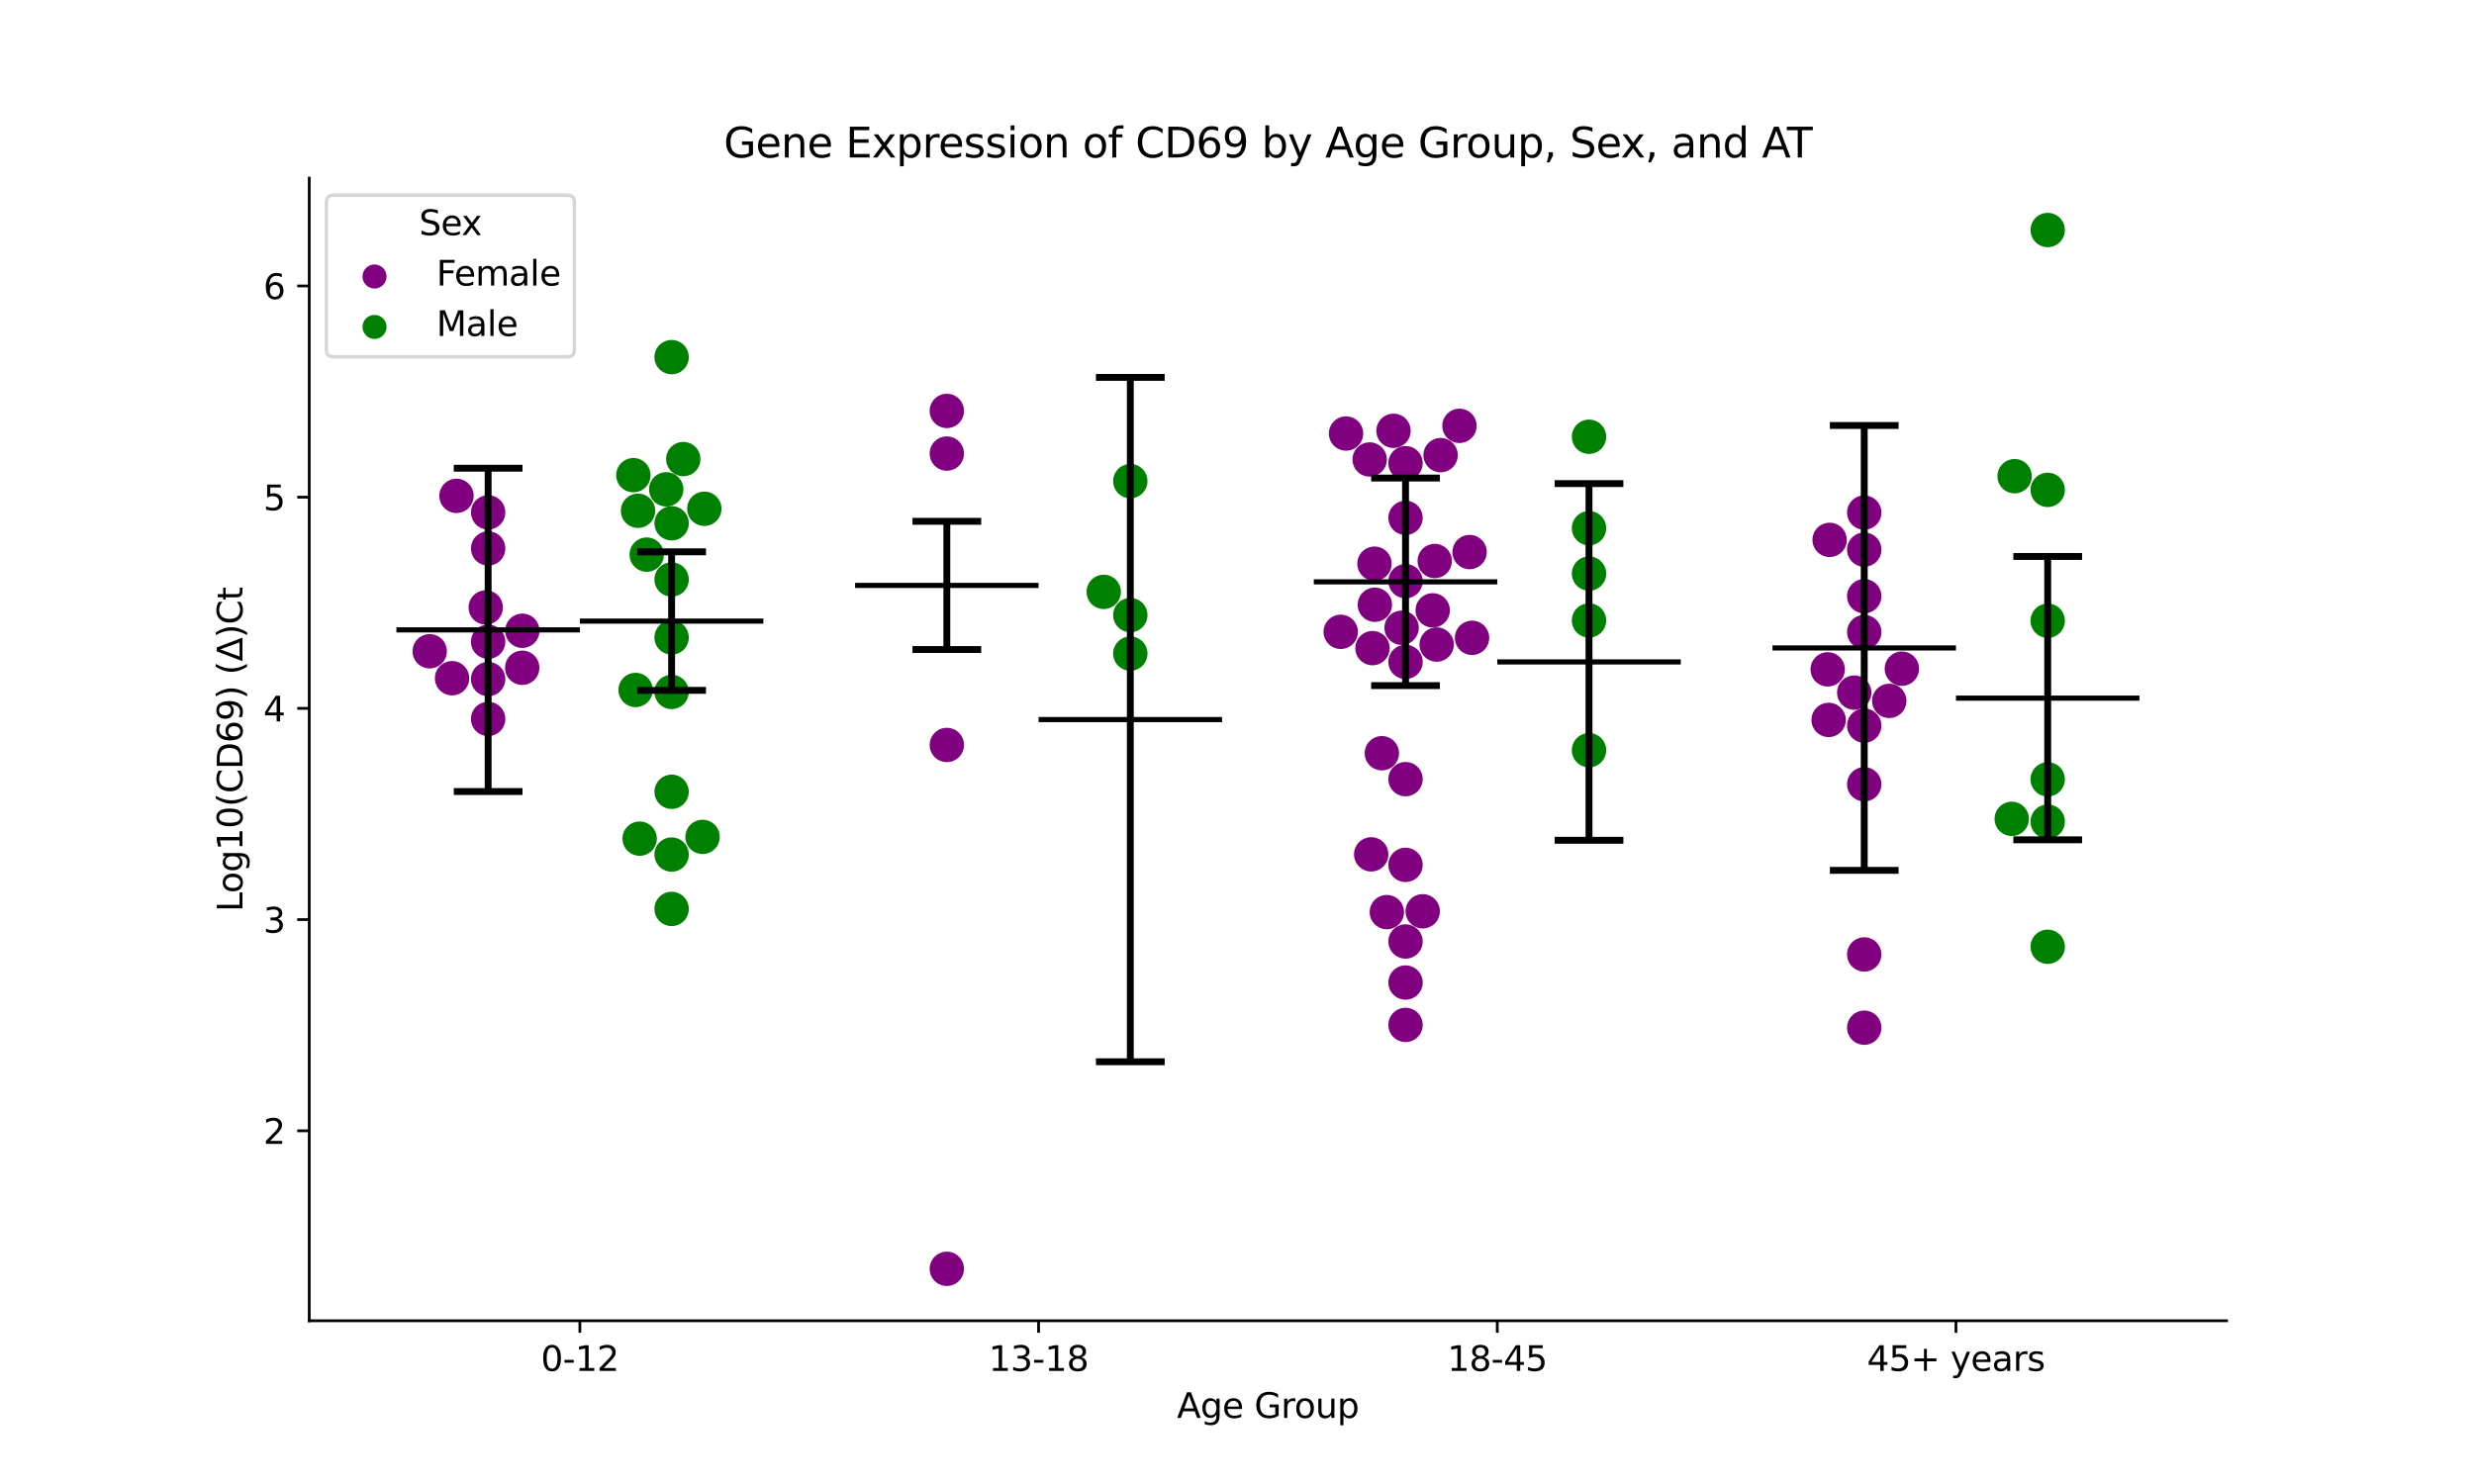 <?xml version="1.0" encoding="utf-8" standalone="no"?>
<!DOCTYPE svg PUBLIC "-//W3C//DTD SVG 1.1//EN"
  "http://www.w3.org/Graphics/SVG/1.1/DTD/svg11.dtd">
<svg xmlns:xlink="http://www.w3.org/1999/xlink" width="720pt" height="432pt" viewBox="0 0 720 432" xmlns="http://www.w3.org/2000/svg" version="1.1">
 <defs>
  <style type="text/css">*{stroke-linejoin: round; stroke-linecap: butt}</style>
 </defs>
 <g id="figure_1">
  <g id="patch_1">
   <path d="M 0 432 
L 720 432 
L 720 0 
L 0 0 
z
" style="fill: #ffffff"/>
  </g>
  <g id="axes_1">
   <g id="patch_2">
    <path d="M 90 384.48 
L 648 384.48 
L 648 51.84 
L 90 51.84 
z
" style="fill: #ffffff"/>
   </g>
   <g id="PathCollection_1">
    <defs>
     <path id="C0_0_f5c2d56b9a" d="M 0 5 
C 1.326 5 2.598 4.473 3.536 3.536 
C 4.473 2.598 5 1.326 5 -0 
C 5 -1.326 4.473 -2.598 3.536 -3.536 
C 2.598 -4.473 1.326 -5 0 -5 
C -1.326 -5 -2.598 -4.473 -3.536 -3.536 
C -4.473 -2.598 -5 -1.326 -5 0 
C -5 1.326 -4.473 2.598 -3.536 3.536 
C -2.598 4.473 -1.326 5 0 5 
z
"/>
    </defs>
    <g clip-path="url(#pb936b6acd9)">
     <use xlink:href="#C0_0_f5c2d56b9a" x="142.062" y="149.156" style="fill: #800080"/>
    </g>
    <g clip-path="url(#pb936b6acd9)">
     <use xlink:href="#C0_0_f5c2d56b9a" x="152.012" y="183.619" style="fill: #800080"/>
    </g>
    <g clip-path="url(#pb936b6acd9)">
     <use xlink:href="#C0_0_f5c2d56b9a" x="151.978" y="194.392" style="fill: #800080"/>
    </g>
    <g clip-path="url(#pb936b6acd9)">
     <use xlink:href="#C0_0_f5c2d56b9a" x="132.854" y="144.35" style="fill: #800080"/>
    </g>
    <g clip-path="url(#pb936b6acd9)">
     <use xlink:href="#C0_0_f5c2d56b9a" x="142.062" y="197.68" style="fill: #800080"/>
    </g>
    <g clip-path="url(#pb936b6acd9)">
     <use xlink:href="#C0_0_f5c2d56b9a" x="125.06" y="189.586" style="fill: #800080"/>
    </g>
    <g clip-path="url(#pb936b6acd9)">
     <use xlink:href="#C0_0_f5c2d56b9a" x="142.062" y="209.283" style="fill: #800080"/>
    </g>
    <g clip-path="url(#pb936b6acd9)">
     <use xlink:href="#C0_0_f5c2d56b9a" x="142.062" y="159.652" style="fill: #800080"/>
    </g>
    <g clip-path="url(#pb936b6acd9)">
     <use xlink:href="#C0_0_f5c2d56b9a" x="131.565" y="197.436" style="fill: #800080"/>
    </g>
    <g clip-path="url(#pb936b6acd9)">
     <use xlink:href="#C0_0_f5c2d56b9a" x="141.367" y="176.837" style="fill: #800080"/>
    </g>
    <g clip-path="url(#pb936b6acd9)">
     <use xlink:href="#C0_0_f5c2d56b9a" x="142.062" y="186.815" style="fill: #800080"/>
    </g>
   </g>
   <g id="PathCollection_2">
    <defs>
     <path id="C1_0_4b5683681e" d="M 0 5 
C 1.326 5 2.598 4.473 3.536 3.536 
C 4.473 2.598 5 1.326 5 -0 
C 5 -1.326 4.473 -2.598 3.536 -3.536 
C 2.598 -4.473 1.326 -5 0 -5 
C -1.326 -5 -2.598 -4.473 -3.536 -3.536 
C -4.473 -2.598 -5 -1.326 -5 0 
C -5 1.326 -4.473 2.598 -3.536 3.536 
C -2.598 4.473 -1.326 5 0 5 
z
"/>
    </defs>
    <g clip-path="url(#pb936b6acd9)">
     <use xlink:href="#C1_0_4b5683681e" x="195.459" y="264.592" style="fill: #008000"/>
    </g>
    <g clip-path="url(#pb936b6acd9)">
     <use xlink:href="#C1_0_4b5683681e" x="188.21" y="161.453" style="fill: #008000"/>
    </g>
    <g clip-path="url(#pb936b6acd9)">
     <use xlink:href="#C1_0_4b5683681e" x="195.459" y="152.335" style="fill: #008000"/>
    </g>
    <g clip-path="url(#pb936b6acd9)">
     <use xlink:href="#C1_0_4b5683681e" x="184.977" y="200.851" style="fill: #008000"/>
    </g>
    <g clip-path="url(#pb936b6acd9)">
     <use xlink:href="#C1_0_4b5683681e" x="198.857" y="133.641" style="fill: #008000"/>
    </g>
    <g clip-path="url(#pb936b6acd9)">
     <use xlink:href="#C1_0_4b5683681e" x="185.683" y="148.688" style="fill: #008000"/>
    </g>
    <g clip-path="url(#pb936b6acd9)">
     <use xlink:href="#C1_0_4b5683681e" x="184.328" y="138.324" style="fill: #008000"/>
    </g>
    <g clip-path="url(#pb936b6acd9)">
     <use xlink:href="#C1_0_4b5683681e" x="195.459" y="201.425" style="fill: #008000"/>
    </g>
    <g clip-path="url(#pb936b6acd9)">
     <use xlink:href="#C1_0_4b5683681e" x="204.974" y="148.105" style="fill: #008000"/>
    </g>
    <g clip-path="url(#pb936b6acd9)">
     <use xlink:href="#C1_0_4b5683681e" x="195.459" y="248.766" style="fill: #008000"/>
    </g>
    <g clip-path="url(#pb936b6acd9)">
     <use xlink:href="#C1_0_4b5683681e" x="195.459" y="230.493" style="fill: #008000"/>
    </g>
    <g clip-path="url(#pb936b6acd9)">
     <use xlink:href="#C1_0_4b5683681e" x="186.155" y="244.131" style="fill: #008000"/>
    </g>
    <g clip-path="url(#pb936b6acd9)">
     <use xlink:href="#C1_0_4b5683681e" x="195.459" y="103.961" style="fill: #008000"/>
    </g>
    <g clip-path="url(#pb936b6acd9)">
     <use xlink:href="#C1_0_4b5683681e" x="195.459" y="185.569" style="fill: #008000"/>
    </g>
    <g clip-path="url(#pb936b6acd9)">
     <use xlink:href="#C1_0_4b5683681e" x="193.891" y="142.452" style="fill: #008000"/>
    </g>
    <g clip-path="url(#pb936b6acd9)">
     <use xlink:href="#C1_0_4b5683681e" x="204.463" y="243.621" style="fill: #008000"/>
    </g>
    <g clip-path="url(#pb936b6acd9)">
     <use xlink:href="#C1_0_4b5683681e" x="195.459" y="168.687" style="fill: #008000"/>
    </g>
   </g>
   <g id="PathCollection_3">
    <defs>
     <path id="C2_0_3dcccac951" d="M 0 5 
C 1.326 5 2.598 4.473 3.536 3.536 
C 4.473 2.598 5 1.326 5 -0 
C 5 -1.326 4.473 -2.598 3.536 -3.536 
C 2.598 -4.473 1.326 -5 0 -5 
C -1.326 -5 -2.598 -4.473 -3.536 -3.536 
C -4.473 -2.598 -5 -1.326 -5 0 
C -5 1.326 -4.473 2.598 -3.536 3.536 
C -2.598 4.473 -1.326 5 0 5 
z
"/>
    </defs>
    <g clip-path="url(#pb936b6acd9)">
     <use xlink:href="#C2_0_3dcccac951" x="275.555" y="369.36" style="fill: #800080"/>
    </g>
    <g clip-path="url(#pb936b6acd9)">
     <use xlink:href="#C2_0_3dcccac951" x="275.555" y="132.036" style="fill: #800080"/>
    </g>
    <g clip-path="url(#pb936b6acd9)">
     <use xlink:href="#C2_0_3dcccac951" x="275.555" y="119.624" style="fill: #800080"/>
    </g>
    <g clip-path="url(#pb936b6acd9)">
     <use xlink:href="#C2_0_3dcccac951" x="275.555" y="216.862" style="fill: #800080"/>
    </g>
   </g>
   <g id="PathCollection_4">
    <defs>
     <path id="C3_0_5abc59f3af" d="M 0 5 
C 1.326 5 2.598 4.473 3.536 3.536 
C 4.473 2.598 5 1.326 5 -0 
C 5 -1.326 4.473 -2.598 3.536 -3.536 
C 2.598 -4.473 1.326 -5 0 -5 
C -1.326 -5 -2.598 -4.473 -3.536 -3.536 
C -4.473 -2.598 -5 -1.326 -5 0 
C -5 1.326 -4.473 2.598 -3.536 3.536 
C -2.598 4.473 -1.326 5 0 5 
z
"/>
    </defs>
    <g clip-path="url(#pb936b6acd9)">
     <use xlink:href="#C3_0_5abc59f3af" x="328.952" y="179.057" style="fill: #008000"/>
    </g>
    <g clip-path="url(#pb936b6acd9)">
     <use xlink:href="#C3_0_5abc59f3af" x="328.952" y="190.268" style="fill: #008000"/>
    </g>
    <g clip-path="url(#pb936b6acd9)">
     <use xlink:href="#C3_0_5abc59f3af" x="328.952" y="140.055" style="fill: #008000"/>
    </g>
    <g clip-path="url(#pb936b6acd9)">
     <use xlink:href="#C3_0_5abc59f3af" x="321.214" y="172.298" style="fill: #008000"/>
    </g>
   </g>
   <g id="PathCollection_5">
    <defs>
     <path id="C4_0_af1d1f6ab0" d="M 0 5 
C 1.326 5 2.598 4.473 3.536 3.536 
C 4.473 2.598 5 1.326 5 -0 
C 5 -1.326 4.473 -2.598 3.536 -3.536 
C 2.598 -4.473 1.326 -5 0 -5 
C -1.326 -5 -2.598 -4.473 -3.536 -3.536 
C -4.473 -2.598 -5 -1.326 -5 0 
C -5 1.326 -4.473 2.598 -3.536 3.536 
C -2.598 4.473 -1.326 5 0 5 
z
"/>
    </defs>
    <g clip-path="url(#pb936b6acd9)">
     <use xlink:href="#C4_0_af1d1f6ab0" x="416.953" y="177.672" style="fill: #800080"/>
    </g>
    <g clip-path="url(#pb936b6acd9)">
     <use xlink:href="#C4_0_af1d1f6ab0" x="400.119" y="176.038" style="fill: #800080"/>
    </g>
    <g clip-path="url(#pb936b6acd9)">
     <use xlink:href="#C4_0_af1d1f6ab0" x="424.742" y="123.965" style="fill: #800080"/>
    </g>
    <g clip-path="url(#pb936b6acd9)">
     <use xlink:href="#C4_0_af1d1f6ab0" x="409.048" y="134.839" style="fill: #800080"/>
    </g>
    <g clip-path="url(#pb936b6acd9)">
     <use xlink:href="#C4_0_af1d1f6ab0" x="400.01" y="164.088" style="fill: #800080"/>
    </g>
    <g clip-path="url(#pb936b6acd9)">
     <use xlink:href="#C4_0_af1d1f6ab0" x="409.048" y="150.747" style="fill: #800080"/>
    </g>
    <g clip-path="url(#pb936b6acd9)">
     <use xlink:href="#C4_0_af1d1f6ab0" x="405.548" y="125.411" style="fill: #800080"/>
    </g>
    <g clip-path="url(#pb936b6acd9)">
     <use xlink:href="#C4_0_af1d1f6ab0" x="417.548" y="163.307" style="fill: #800080"/>
    </g>
    <g clip-path="url(#pb936b6acd9)">
     <use xlink:href="#C4_0_af1d1f6ab0" x="419.254" y="132.49" style="fill: #800080"/>
    </g>
    <g clip-path="url(#pb936b6acd9)">
     <use xlink:href="#C4_0_af1d1f6ab0" x="391.734" y="126.2" style="fill: #800080"/>
    </g>
    <g clip-path="url(#pb936b6acd9)">
     <use xlink:href="#C4_0_af1d1f6ab0" x="427.687" y="160.707" style="fill: #800080"/>
    </g>
    <g clip-path="url(#pb936b6acd9)">
     <use xlink:href="#C4_0_af1d1f6ab0" x="409.048" y="192.687" style="fill: #800080"/>
    </g>
    <g clip-path="url(#pb936b6acd9)">
     <use xlink:href="#C4_0_af1d1f6ab0" x="409.048" y="226.814" style="fill: #800080"/>
    </g>
    <g clip-path="url(#pb936b6acd9)">
     <use xlink:href="#C4_0_af1d1f6ab0" x="399.055" y="248.701" style="fill: #800080"/>
    </g>
    <g clip-path="url(#pb936b6acd9)">
     <use xlink:href="#C4_0_af1d1f6ab0" x="407.906" y="182.747" style="fill: #800080"/>
    </g>
    <g clip-path="url(#pb936b6acd9)">
     <use xlink:href="#C4_0_af1d1f6ab0" x="399.431" y="188.674" style="fill: #800080"/>
    </g>
    <g clip-path="url(#pb936b6acd9)">
     <use xlink:href="#C4_0_af1d1f6ab0" x="390.187" y="183.93" style="fill: #800080"/>
    </g>
    <g clip-path="url(#pb936b6acd9)">
     <use xlink:href="#C4_0_af1d1f6ab0" x="409.048" y="251.771" style="fill: #800080"/>
    </g>
    <g clip-path="url(#pb936b6acd9)">
     <use xlink:href="#C4_0_af1d1f6ab0" x="409.048" y="274.074" style="fill: #800080"/>
    </g>
    <g clip-path="url(#pb936b6acd9)">
     <use xlink:href="#C4_0_af1d1f6ab0" x="418.108" y="187.633" style="fill: #800080"/>
    </g>
    <g clip-path="url(#pb936b6acd9)">
     <use xlink:href="#C4_0_af1d1f6ab0" x="409.048" y="298.358" style="fill: #800080"/>
    </g>
    <g clip-path="url(#pb936b6acd9)">
     <use xlink:href="#C4_0_af1d1f6ab0" x="409.048" y="169.178" style="fill: #800080"/>
    </g>
    <g clip-path="url(#pb936b6acd9)">
     <use xlink:href="#C4_0_af1d1f6ab0" x="428.405" y="185.675" style="fill: #800080"/>
    </g>
    <g clip-path="url(#pb936b6acd9)">
     <use xlink:href="#C4_0_af1d1f6ab0" x="403.607" y="265.521" style="fill: #800080"/>
    </g>
    <g clip-path="url(#pb936b6acd9)">
     <use xlink:href="#C4_0_af1d1f6ab0" x="414.051" y="265.282" style="fill: #800080"/>
    </g>
    <g clip-path="url(#pb936b6acd9)">
     <use xlink:href="#C4_0_af1d1f6ab0" x="409.048" y="286.021" style="fill: #800080"/>
    </g>
    <g clip-path="url(#pb936b6acd9)">
     <use xlink:href="#C4_0_af1d1f6ab0" x="402.158" y="219.268" style="fill: #800080"/>
    </g>
    <g clip-path="url(#pb936b6acd9)">
     <use xlink:href="#C4_0_af1d1f6ab0" x="398.609" y="133.758" style="fill: #800080"/>
    </g>
   </g>
   <g id="PathCollection_6">
    <defs>
     <path id="C5_0_c19d171de9" d="M 0 5 
C 1.326 5 2.598 4.473 3.536 3.536 
C 4.473 2.598 5 1.326 5 -0 
C 5 -1.326 4.473 -2.598 3.536 -3.536 
C 2.598 -4.473 1.326 -5 0 -5 
C -1.326 -5 -2.598 -4.473 -3.536 -3.536 
C -4.473 -2.598 -5 -1.326 -5 0 
C -5 1.326 -4.473 2.598 -3.536 3.536 
C -2.598 4.473 -1.326 5 0 5 
z
"/>
    </defs>
    <g clip-path="url(#pb936b6acd9)">
     <use xlink:href="#C5_0_c19d171de9" x="462.445" y="218.39" style="fill: #008000"/>
    </g>
    <g clip-path="url(#pb936b6acd9)">
     <use xlink:href="#C5_0_c19d171de9" x="462.445" y="127.143" style="fill: #008000"/>
    </g>
    <g clip-path="url(#pb936b6acd9)">
     <use xlink:href="#C5_0_c19d171de9" x="462.445" y="166.973" style="fill: #008000"/>
    </g>
    <g clip-path="url(#pb936b6acd9)">
     <use xlink:href="#C5_0_c19d171de9" x="462.445" y="180.62" style="fill: #008000"/>
    </g>
    <g clip-path="url(#pb936b6acd9)">
     <use xlink:href="#C5_0_c19d171de9" x="462.445" y="153.753" style="fill: #008000"/>
    </g>
   </g>
   <g id="PathCollection_7">
    <defs>
     <path id="C6_0_46052ecf6e" d="M 0 5 
C 1.326 5 2.598 4.473 3.536 3.536 
C 4.473 2.598 5 1.326 5 -0 
C 5 -1.326 4.473 -2.598 3.536 -3.536 
C 2.598 -4.473 1.326 -5 0 -5 
C -1.326 -5 -2.598 -4.473 -3.536 -3.536 
C -4.473 -2.598 -5 -1.326 -5 0 
C -5 1.326 -4.473 2.598 -3.536 3.536 
C -2.598 4.473 -1.326 5 0 5 
z
"/>
    </defs>
    <g clip-path="url(#pb936b6acd9)">
     <use xlink:href="#C6_0_46052ecf6e" x="532.471" y="157.163" style="fill: #800080"/>
    </g>
    <g clip-path="url(#pb936b6acd9)">
     <use xlink:href="#C6_0_46052ecf6e" x="531.908" y="194.855" style="fill: #800080"/>
    </g>
    <g clip-path="url(#pb936b6acd9)">
     <use xlink:href="#C6_0_46052ecf6e" x="549.825" y="204.03" style="fill: #800080"/>
    </g>
    <g clip-path="url(#pb936b6acd9)">
     <use xlink:href="#C6_0_46052ecf6e" x="542.541" y="149.218" style="fill: #800080"/>
    </g>
    <g clip-path="url(#pb936b6acd9)">
     <use xlink:href="#C6_0_46052ecf6e" x="542.541" y="228.308" style="fill: #800080"/>
    </g>
    <g clip-path="url(#pb936b6acd9)">
     <use xlink:href="#C6_0_46052ecf6e" x="542.541" y="299.165" style="fill: #800080"/>
    </g>
    <g clip-path="url(#pb936b6acd9)">
     <use xlink:href="#C6_0_46052ecf6e" x="542.541" y="173.558" style="fill: #800080"/>
    </g>
    <g clip-path="url(#pb936b6acd9)">
     <use xlink:href="#C6_0_46052ecf6e" x="553.491" y="194.659" style="fill: #800080"/>
    </g>
    <g clip-path="url(#pb936b6acd9)">
     <use xlink:href="#C6_0_46052ecf6e" x="532.186" y="209.573" style="fill: #800080"/>
    </g>
    <g clip-path="url(#pb936b6acd9)">
     <use xlink:href="#C6_0_46052ecf6e" x="539.632" y="201.628" style="fill: #800080"/>
    </g>
    <g clip-path="url(#pb936b6acd9)">
     <use xlink:href="#C6_0_46052ecf6e" x="542.541" y="277.845" style="fill: #800080"/>
    </g>
    <g clip-path="url(#pb936b6acd9)">
     <use xlink:href="#C6_0_46052ecf6e" x="542.541" y="211.232" style="fill: #800080"/>
    </g>
    <g clip-path="url(#pb936b6acd9)">
     <use xlink:href="#C6_0_46052ecf6e" x="542.541" y="183.998" style="fill: #800080"/>
    </g>
    <g clip-path="url(#pb936b6acd9)">
     <use xlink:href="#C6_0_46052ecf6e" x="542.541" y="159.998" style="fill: #800080"/>
    </g>
   </g>
   <g id="PathCollection_8">
    <defs>
     <path id="C7_0_8be8ce01a1" d="M 0 5 
C 1.326 5 2.598 4.473 3.536 3.536 
C 4.473 2.598 5 1.326 5 -0 
C 5 -1.326 4.473 -2.598 3.536 -3.536 
C 2.598 -4.473 1.326 -5 0 -5 
C -1.326 -5 -2.598 -4.473 -3.536 -3.536 
C -4.473 -2.598 -5 -1.326 -5 0 
C -5 1.326 -4.473 2.598 -3.536 3.536 
C -2.598 4.473 -1.326 5 0 5 
z
"/>
    </defs>
    <g clip-path="url(#pb936b6acd9)">
     <use xlink:href="#C7_0_8be8ce01a1" x="595.938" y="226.868" style="fill: #008000"/>
    </g>
    <g clip-path="url(#pb936b6acd9)">
     <use xlink:href="#C7_0_8be8ce01a1" x="595.938" y="239.179" style="fill: #008000"/>
    </g>
    <g clip-path="url(#pb936b6acd9)">
     <use xlink:href="#C7_0_8be8ce01a1" x="585.472" y="238.375" style="fill: #008000"/>
    </g>
    <g clip-path="url(#pb936b6acd9)">
     <use xlink:href="#C7_0_8be8ce01a1" x="595.938" y="142.606" style="fill: #008000"/>
    </g>
    <g clip-path="url(#pb936b6acd9)">
     <use xlink:href="#C7_0_8be8ce01a1" x="595.938" y="180.707" style="fill: #008000"/>
    </g>
    <g clip-path="url(#pb936b6acd9)">
     <use xlink:href="#C7_0_8be8ce01a1" x="595.938" y="275.609" style="fill: #008000"/>
    </g>
    <g clip-path="url(#pb936b6acd9)">
     <use xlink:href="#C7_0_8be8ce01a1" x="595.938" y="66.96" style="fill: #008000"/>
    </g>
    <g clip-path="url(#pb936b6acd9)">
     <use xlink:href="#C7_0_8be8ce01a1" x="586.308" y="138.62" style="fill: #008000"/>
    </g>
   </g>
   <g id="PathCollection_9"/>
   <g id="PathCollection_10"/>
   <g id="matplotlib.axis_1">
    <g id="xtick_1">
     <g id="line2d_1">
      <defs>
       <path id="m5f9f7c4cf7" d="M 0 0 
L 0 3.5 
" style="stroke: #000000; stroke-width: 0.8"/>
      </defs>
      <g>
       <use xlink:href="#m5f9f7c4cf7" x="168.761" y="384.48" style="stroke: #000000; stroke-width: 0.8"/>
      </g>
     </g>
     <g id="text_1">
      <!-- 0-12 -->
      <g transform="translate(157.413 399.078) scale(0.1 -0.1)">
       <defs>
        <path id="DejaVuSans-30" d="M 2034 4250 
Q 1547 4250 1301 3770 
Q 1056 3291 1056 2328 
Q 1056 1369 1301 889 
Q 1547 409 2034 409 
Q 2525 409 2770 889 
Q 3016 1369 3016 2328 
Q 3016 3291 2770 3770 
Q 2525 4250 2034 4250 
z
M 2034 4750 
Q 2819 4750 3233 4129 
Q 3647 3509 3647 2328 
Q 3647 1150 3233 529 
Q 2819 -91 2034 -91 
Q 1250 -91 836 529 
Q 422 1150 422 2328 
Q 422 3509 836 4129 
Q 1250 4750 2034 4750 
z
" transform="scale(0.016)"/>
        <path id="DejaVuSans-2d" d="M 313 2009 
L 1997 2009 
L 1997 1497 
L 313 1497 
L 313 2009 
z
" transform="scale(0.016)"/>
        <path id="DejaVuSans-31" d="M 794 531 
L 1825 531 
L 1825 4091 
L 703 3866 
L 703 4441 
L 1819 4666 
L 2450 4666 
L 2450 531 
L 3481 531 
L 3481 0 
L 794 0 
L 794 531 
z
" transform="scale(0.016)"/>
        <path id="DejaVuSans-32" d="M 1228 531 
L 3431 531 
L 3431 0 
L 469 0 
L 469 531 
Q 828 903 1448 1529 
Q 2069 2156 2228 2338 
Q 2531 2678 2651 2914 
Q 2772 3150 2772 3378 
Q 2772 3750 2511 3984 
Q 2250 4219 1831 4219 
Q 1534 4219 1204 4116 
Q 875 4013 500 3803 
L 500 4441 
Q 881 4594 1212 4672 
Q 1544 4750 1819 4750 
Q 2544 4750 2975 4387 
Q 3406 4025 3406 3419 
Q 3406 3131 3298 2873 
Q 3191 2616 2906 2266 
Q 2828 2175 2409 1742 
Q 1991 1309 1228 531 
z
" transform="scale(0.016)"/>
       </defs>
       <use xlink:href="#DejaVuSans-30"/>
       <use xlink:href="#DejaVuSans-2d" x="63.623"/>
       <use xlink:href="#DejaVuSans-31" x="99.707"/>
       <use xlink:href="#DejaVuSans-32" x="163.33"/>
      </g>
     </g>
    </g>
    <g id="xtick_2">
     <g id="line2d_2">
      <g>
       <use xlink:href="#m5f9f7c4cf7" x="302.254" y="384.48" style="stroke: #000000; stroke-width: 0.8"/>
      </g>
     </g>
     <g id="text_2">
      <!-- 13-18 -->
      <g transform="translate(287.725 399.078) scale(0.1 -0.1)">
       <defs>
        <path id="DejaVuSans-33" d="M 2597 2516 
Q 3050 2419 3304 2112 
Q 3559 1806 3559 1356 
Q 3559 666 3084 287 
Q 2609 -91 1734 -91 
Q 1441 -91 1130 -33 
Q 819 25 488 141 
L 488 750 
Q 750 597 1062 519 
Q 1375 441 1716 441 
Q 2309 441 2620 675 
Q 2931 909 2931 1356 
Q 2931 1769 2642 2001 
Q 2353 2234 1838 2234 
L 1294 2234 
L 1294 2753 
L 1863 2753 
Q 2328 2753 2575 2939 
Q 2822 3125 2822 3475 
Q 2822 3834 2567 4026 
Q 2313 4219 1838 4219 
Q 1578 4219 1281 4162 
Q 984 4106 628 3988 
L 628 4550 
Q 988 4650 1302 4700 
Q 1616 4750 1894 4750 
Q 2613 4750 3031 4423 
Q 3450 4097 3450 3541 
Q 3450 3153 3228 2886 
Q 3006 2619 2597 2516 
z
" transform="scale(0.016)"/>
        <path id="DejaVuSans-38" d="M 2034 2216 
Q 1584 2216 1326 1975 
Q 1069 1734 1069 1313 
Q 1069 891 1326 650 
Q 1584 409 2034 409 
Q 2484 409 2743 651 
Q 3003 894 3003 1313 
Q 3003 1734 2745 1975 
Q 2488 2216 2034 2216 
z
M 1403 2484 
Q 997 2584 770 2862 
Q 544 3141 544 3541 
Q 544 4100 942 4425 
Q 1341 4750 2034 4750 
Q 2731 4750 3128 4425 
Q 3525 4100 3525 3541 
Q 3525 3141 3298 2862 
Q 3072 2584 2669 2484 
Q 3125 2378 3379 2068 
Q 3634 1759 3634 1313 
Q 3634 634 3220 271 
Q 2806 -91 2034 -91 
Q 1263 -91 848 271 
Q 434 634 434 1313 
Q 434 1759 690 2068 
Q 947 2378 1403 2484 
z
M 1172 3481 
Q 1172 3119 1398 2916 
Q 1625 2713 2034 2713 
Q 2441 2713 2670 2916 
Q 2900 3119 2900 3481 
Q 2900 3844 2670 4047 
Q 2441 4250 2034 4250 
Q 1625 4250 1398 4047 
Q 1172 3844 1172 3481 
z
" transform="scale(0.016)"/>
       </defs>
       <use xlink:href="#DejaVuSans-31"/>
       <use xlink:href="#DejaVuSans-33" x="63.623"/>
       <use xlink:href="#DejaVuSans-2d" x="127.246"/>
       <use xlink:href="#DejaVuSans-31" x="163.33"/>
       <use xlink:href="#DejaVuSans-38" x="226.953"/>
      </g>
     </g>
    </g>
    <g id="xtick_3">
     <g id="line2d_3">
      <g>
       <use xlink:href="#m5f9f7c4cf7" x="435.746" y="384.48" style="stroke: #000000; stroke-width: 0.8"/>
      </g>
     </g>
     <g id="text_3">
      <!-- 18-45 -->
      <g transform="translate(421.218 399.078) scale(0.1 -0.1)">
       <defs>
        <path id="DejaVuSans-34" d="M 2419 4116 
L 825 1625 
L 2419 1625 
L 2419 4116 
z
M 2253 4666 
L 3047 4666 
L 3047 1625 
L 3713 1625 
L 3713 1100 
L 3047 1100 
L 3047 0 
L 2419 0 
L 2419 1100 
L 313 1100 
L 313 1709 
L 2253 4666 
z
" transform="scale(0.016)"/>
        <path id="DejaVuSans-35" d="M 691 4666 
L 3169 4666 
L 3169 4134 
L 1269 4134 
L 1269 2991 
Q 1406 3038 1543 3061 
Q 1681 3084 1819 3084 
Q 2600 3084 3056 2656 
Q 3513 2228 3513 1497 
Q 3513 744 3044 326 
Q 2575 -91 1722 -91 
Q 1428 -91 1123 -41 
Q 819 9 494 109 
L 494 744 
Q 775 591 1075 516 
Q 1375 441 1709 441 
Q 2250 441 2565 725 
Q 2881 1009 2881 1497 
Q 2881 1984 2565 2268 
Q 2250 2553 1709 2553 
Q 1456 2553 1204 2497 
Q 953 2441 691 2322 
L 691 4666 
z
" transform="scale(0.016)"/>
       </defs>
       <use xlink:href="#DejaVuSans-31"/>
       <use xlink:href="#DejaVuSans-38" x="63.623"/>
       <use xlink:href="#DejaVuSans-2d" x="127.246"/>
       <use xlink:href="#DejaVuSans-34" x="163.33"/>
       <use xlink:href="#DejaVuSans-35" x="226.953"/>
      </g>
     </g>
    </g>
    <g id="xtick_4">
     <g id="line2d_4">
      <g>
       <use xlink:href="#m5f9f7c4cf7" x="569.239" y="384.48" style="stroke: #000000; stroke-width: 0.8"/>
      </g>
     </g>
     <g id="text_4">
      <!-- 45+ years -->
      <g transform="translate(543.338 399.078) scale(0.1 -0.1)">
       <defs>
        <path id="DejaVuSans-2b" d="M 2944 4013 
L 2944 2272 
L 4684 2272 
L 4684 1741 
L 2944 1741 
L 2944 0 
L 2419 0 
L 2419 1741 
L 678 1741 
L 678 2272 
L 2419 2272 
L 2419 4013 
L 2944 4013 
z
" transform="scale(0.016)"/>
        <path id="DejaVuSans-20" transform="scale(0.016)"/>
        <path id="DejaVuSans-79" d="M 2059 -325 
Q 1816 -950 1584 -1140 
Q 1353 -1331 966 -1331 
L 506 -1331 
L 506 -850 
L 844 -850 
Q 1081 -850 1212 -737 
Q 1344 -625 1503 -206 
L 1606 56 
L 191 3500 
L 800 3500 
L 1894 763 
L 2988 3500 
L 3597 3500 
L 2059 -325 
z
" transform="scale(0.016)"/>
        <path id="DejaVuSans-65" d="M 3597 1894 
L 3597 1613 
L 953 1613 
Q 991 1019 1311 708 
Q 1631 397 2203 397 
Q 2534 397 2845 478 
Q 3156 559 3463 722 
L 3463 178 
Q 3153 47 2828 -22 
Q 2503 -91 2169 -91 
Q 1331 -91 842 396 
Q 353 884 353 1716 
Q 353 2575 817 3079 
Q 1281 3584 2069 3584 
Q 2775 3584 3186 3129 
Q 3597 2675 3597 1894 
z
M 3022 2063 
Q 3016 2534 2758 2815 
Q 2500 3097 2075 3097 
Q 1594 3097 1305 2825 
Q 1016 2553 972 2059 
L 3022 2063 
z
" transform="scale(0.016)"/>
        <path id="DejaVuSans-61" d="M 2194 1759 
Q 1497 1759 1228 1600 
Q 959 1441 959 1056 
Q 959 750 1161 570 
Q 1363 391 1709 391 
Q 2188 391 2477 730 
Q 2766 1069 2766 1631 
L 2766 1759 
L 2194 1759 
z
M 3341 1997 
L 3341 0 
L 2766 0 
L 2766 531 
Q 2569 213 2275 61 
Q 1981 -91 1556 -91 
Q 1019 -91 701 211 
Q 384 513 384 1019 
Q 384 1609 779 1909 
Q 1175 2209 1959 2209 
L 2766 2209 
L 2766 2266 
Q 2766 2663 2505 2880 
Q 2244 3097 1772 3097 
Q 1472 3097 1187 3025 
Q 903 2953 641 2809 
L 641 3341 
Q 956 3463 1253 3523 
Q 1550 3584 1831 3584 
Q 2591 3584 2966 3190 
Q 3341 2797 3341 1997 
z
" transform="scale(0.016)"/>
        <path id="DejaVuSans-72" d="M 2631 2963 
Q 2534 3019 2420 3045 
Q 2306 3072 2169 3072 
Q 1681 3072 1420 2755 
Q 1159 2438 1159 1844 
L 1159 0 
L 581 0 
L 581 3500 
L 1159 3500 
L 1159 2956 
Q 1341 3275 1631 3429 
Q 1922 3584 2338 3584 
Q 2397 3584 2469 3576 
Q 2541 3569 2628 3553 
L 2631 2963 
z
" transform="scale(0.016)"/>
        <path id="DejaVuSans-73" d="M 2834 3397 
L 2834 2853 
Q 2591 2978 2328 3040 
Q 2066 3103 1784 3103 
Q 1356 3103 1142 2972 
Q 928 2841 928 2578 
Q 928 2378 1081 2264 
Q 1234 2150 1697 2047 
L 1894 2003 
Q 2506 1872 2764 1633 
Q 3022 1394 3022 966 
Q 3022 478 2636 193 
Q 2250 -91 1575 -91 
Q 1294 -91 989 -36 
Q 684 19 347 128 
L 347 722 
Q 666 556 975 473 
Q 1284 391 1588 391 
Q 1994 391 2212 530 
Q 2431 669 2431 922 
Q 2431 1156 2273 1281 
Q 2116 1406 1581 1522 
L 1381 1569 
Q 847 1681 609 1914 
Q 372 2147 372 2553 
Q 372 3047 722 3315 
Q 1072 3584 1716 3584 
Q 2034 3584 2315 3537 
Q 2597 3491 2834 3397 
z
" transform="scale(0.016)"/>
       </defs>
       <use xlink:href="#DejaVuSans-34"/>
       <use xlink:href="#DejaVuSans-35" x="63.623"/>
       <use xlink:href="#DejaVuSans-2b" x="127.246"/>
       <use xlink:href="#DejaVuSans-20" x="211.035"/>
       <use xlink:href="#DejaVuSans-79" x="242.822"/>
       <use xlink:href="#DejaVuSans-65" x="302.002"/>
       <use xlink:href="#DejaVuSans-61" x="363.525"/>
       <use xlink:href="#DejaVuSans-72" x="424.805"/>
       <use xlink:href="#DejaVuSans-73" x="465.918"/>
      </g>
     </g>
    </g>
    <g id="text_5">
     <!-- Age Group -->
     <g transform="translate(342.52 412.757) scale(0.1 -0.1)">
      <defs>
       <path id="DejaVuSans-41" d="M 2188 4044 
L 1331 1722 
L 3047 1722 
L 2188 4044 
z
M 1831 4666 
L 2547 4666 
L 4325 0 
L 3669 0 
L 3244 1197 
L 1141 1197 
L 716 0 
L 50 0 
L 1831 4666 
z
" transform="scale(0.016)"/>
       <path id="DejaVuSans-67" d="M 2906 1791 
Q 2906 2416 2648 2759 
Q 2391 3103 1925 3103 
Q 1463 3103 1205 2759 
Q 947 2416 947 1791 
Q 947 1169 1205 825 
Q 1463 481 1925 481 
Q 2391 481 2648 825 
Q 2906 1169 2906 1791 
z
M 3481 434 
Q 3481 -459 3084 -895 
Q 2688 -1331 1869 -1331 
Q 1566 -1331 1297 -1286 
Q 1028 -1241 775 -1147 
L 775 -588 
Q 1028 -725 1275 -790 
Q 1522 -856 1778 -856 
Q 2344 -856 2625 -561 
Q 2906 -266 2906 331 
L 2906 616 
Q 2728 306 2450 153 
Q 2172 0 1784 0 
Q 1141 0 747 490 
Q 353 981 353 1791 
Q 353 2603 747 3093 
Q 1141 3584 1784 3584 
Q 2172 3584 2450 3431 
Q 2728 3278 2906 2969 
L 2906 3500 
L 3481 3500 
L 3481 434 
z
" transform="scale(0.016)"/>
       <path id="DejaVuSans-47" d="M 3809 666 
L 3809 1919 
L 2778 1919 
L 2778 2438 
L 4434 2438 
L 4434 434 
Q 4069 175 3628 42 
Q 3188 -91 2688 -91 
Q 1594 -91 976 548 
Q 359 1188 359 2328 
Q 359 3472 976 4111 
Q 1594 4750 2688 4750 
Q 3144 4750 3555 4637 
Q 3966 4525 4313 4306 
L 4313 3634 
Q 3963 3931 3569 4081 
Q 3175 4231 2741 4231 
Q 1884 4231 1454 3753 
Q 1025 3275 1025 2328 
Q 1025 1384 1454 906 
Q 1884 428 2741 428 
Q 3075 428 3337 486 
Q 3600 544 3809 666 
z
" transform="scale(0.016)"/>
       <path id="DejaVuSans-6f" d="M 1959 3097 
Q 1497 3097 1228 2736 
Q 959 2375 959 1747 
Q 959 1119 1226 758 
Q 1494 397 1959 397 
Q 2419 397 2687 759 
Q 2956 1122 2956 1747 
Q 2956 2369 2687 2733 
Q 2419 3097 1959 3097 
z
M 1959 3584 
Q 2709 3584 3137 3096 
Q 3566 2609 3566 1747 
Q 3566 888 3137 398 
Q 2709 -91 1959 -91 
Q 1206 -91 779 398 
Q 353 888 353 1747 
Q 353 2609 779 3096 
Q 1206 3584 1959 3584 
z
" transform="scale(0.016)"/>
       <path id="DejaVuSans-75" d="M 544 1381 
L 544 3500 
L 1119 3500 
L 1119 1403 
Q 1119 906 1312 657 
Q 1506 409 1894 409 
Q 2359 409 2629 706 
Q 2900 1003 2900 1516 
L 2900 3500 
L 3475 3500 
L 3475 0 
L 2900 0 
L 2900 538 
Q 2691 219 2414 64 
Q 2138 -91 1772 -91 
Q 1169 -91 856 284 
Q 544 659 544 1381 
z
M 1991 3584 
L 1991 3584 
z
" transform="scale(0.016)"/>
       <path id="DejaVuSans-70" d="M 1159 525 
L 1159 -1331 
L 581 -1331 
L 581 3500 
L 1159 3500 
L 1159 2969 
Q 1341 3281 1617 3432 
Q 1894 3584 2278 3584 
Q 2916 3584 3314 3078 
Q 3713 2572 3713 1747 
Q 3713 922 3314 415 
Q 2916 -91 2278 -91 
Q 1894 -91 1617 61 
Q 1341 213 1159 525 
z
M 3116 1747 
Q 3116 2381 2855 2742 
Q 2594 3103 2138 3103 
Q 1681 3103 1420 2742 
Q 1159 2381 1159 1747 
Q 1159 1113 1420 752 
Q 1681 391 2138 391 
Q 2594 391 2855 752 
Q 3116 1113 3116 1747 
z
" transform="scale(0.016)"/>
      </defs>
      <use xlink:href="#DejaVuSans-41"/>
      <use xlink:href="#DejaVuSans-67" x="68.408"/>
      <use xlink:href="#DejaVuSans-65" x="131.885"/>
      <use xlink:href="#DejaVuSans-20" x="193.408"/>
      <use xlink:href="#DejaVuSans-47" x="225.195"/>
      <use xlink:href="#DejaVuSans-72" x="302.686"/>
      <use xlink:href="#DejaVuSans-6f" x="341.549"/>
      <use xlink:href="#DejaVuSans-75" x="402.73"/>
      <use xlink:href="#DejaVuSans-70" x="466.109"/>
     </g>
    </g>
   </g>
   <g id="matplotlib.axis_2">
    <g id="ytick_1">
     <g id="line2d_5">
      <defs>
       <path id="m9984262469" d="M 0 0 
L -3.5 0 
" style="stroke: #000000; stroke-width: 0.8"/>
      </defs>
      <g>
       <use xlink:href="#m9984262469" x="90" y="329.18" style="stroke: #000000; stroke-width: 0.8"/>
      </g>
     </g>
     <g id="text_6">
      <!-- 2 -->
      <g transform="translate(76.638 332.979) scale(0.1 -0.1)">
       <use xlink:href="#DejaVuSans-32"/>
      </g>
     </g>
    </g>
    <g id="ytick_2">
     <g id="line2d_6">
      <g>
       <use xlink:href="#m9984262469" x="90" y="267.695" style="stroke: #000000; stroke-width: 0.8"/>
      </g>
     </g>
     <g id="text_7">
      <!-- 3 -->
      <g transform="translate(76.638 271.495) scale(0.1 -0.1)">
       <use xlink:href="#DejaVuSans-33"/>
      </g>
     </g>
    </g>
    <g id="ytick_3">
     <g id="line2d_7">
      <g>
       <use xlink:href="#m9984262469" x="90" y="206.211" style="stroke: #000000; stroke-width: 0.8"/>
      </g>
     </g>
     <g id="text_8">
      <!-- 4 -->
      <g transform="translate(76.638 210.01) scale(0.1 -0.1)">
       <use xlink:href="#DejaVuSans-34"/>
      </g>
     </g>
    </g>
    <g id="ytick_4">
     <g id="line2d_8">
      <g>
       <use xlink:href="#m9984262469" x="90" y="144.727" style="stroke: #000000; stroke-width: 0.8"/>
      </g>
     </g>
     <g id="text_9">
      <!-- 5 -->
      <g transform="translate(76.638 148.526) scale(0.1 -0.1)">
       <use xlink:href="#DejaVuSans-35"/>
      </g>
     </g>
    </g>
    <g id="ytick_5">
     <g id="line2d_9">
      <g>
       <use xlink:href="#m9984262469" x="90" y="83.242" style="stroke: #000000; stroke-width: 0.8"/>
      </g>
     </g>
     <g id="text_10">
      <!-- 6 -->
      <g transform="translate(76.638 87.042) scale(0.1 -0.1)">
       <defs>
        <path id="DejaVuSans-36" d="M 2113 2584 
Q 1688 2584 1439 2293 
Q 1191 2003 1191 1497 
Q 1191 994 1439 701 
Q 1688 409 2113 409 
Q 2538 409 2786 701 
Q 3034 994 3034 1497 
Q 3034 2003 2786 2293 
Q 2538 2584 2113 2584 
z
M 3366 4563 
L 3366 3988 
Q 3128 4100 2886 4159 
Q 2644 4219 2406 4219 
Q 1781 4219 1451 3797 
Q 1122 3375 1075 2522 
Q 1259 2794 1537 2939 
Q 1816 3084 2150 3084 
Q 2853 3084 3261 2657 
Q 3669 2231 3669 1497 
Q 3669 778 3244 343 
Q 2819 -91 2113 -91 
Q 1303 -91 875 529 
Q 447 1150 447 2328 
Q 447 3434 972 4092 
Q 1497 4750 2381 4750 
Q 2619 4750 2861 4703 
Q 3103 4656 3366 4563 
z
" transform="scale(0.016)"/>
       </defs>
       <use xlink:href="#DejaVuSans-36"/>
      </g>
     </g>
    </g>
    <g id="text_11">
     <!-- Log10(CD69) (Δ)Ct -->
     <g transform="translate(70.558 265.423) rotate(-90) scale(0.1 -0.1)">
      <defs>
       <path id="DejaVuSans-4c" d="M 628 4666 
L 1259 4666 
L 1259 531 
L 3531 531 
L 3531 0 
L 628 0 
L 628 4666 
z
" transform="scale(0.016)"/>
       <path id="DejaVuSans-28" d="M 1984 4856 
Q 1566 4138 1362 3434 
Q 1159 2731 1159 2009 
Q 1159 1288 1364 580 
Q 1569 -128 1984 -844 
L 1484 -844 
Q 1016 -109 783 600 
Q 550 1309 550 2009 
Q 550 2706 781 3412 
Q 1013 4119 1484 4856 
L 1984 4856 
z
" transform="scale(0.016)"/>
       <path id="DejaVuSans-43" d="M 4122 4306 
L 4122 3641 
Q 3803 3938 3442 4084 
Q 3081 4231 2675 4231 
Q 1875 4231 1450 3742 
Q 1025 3253 1025 2328 
Q 1025 1406 1450 917 
Q 1875 428 2675 428 
Q 3081 428 3442 575 
Q 3803 722 4122 1019 
L 4122 359 
Q 3791 134 3420 21 
Q 3050 -91 2638 -91 
Q 1578 -91 968 557 
Q 359 1206 359 2328 
Q 359 3453 968 4101 
Q 1578 4750 2638 4750 
Q 3056 4750 3426 4639 
Q 3797 4528 4122 4306 
z
" transform="scale(0.016)"/>
       <path id="DejaVuSans-44" d="M 1259 4147 
L 1259 519 
L 2022 519 
Q 2988 519 3436 956 
Q 3884 1394 3884 2338 
Q 3884 3275 3436 3711 
Q 2988 4147 2022 4147 
L 1259 4147 
z
M 628 4666 
L 1925 4666 
Q 3281 4666 3915 4102 
Q 4550 3538 4550 2338 
Q 4550 1131 3912 565 
Q 3275 0 1925 0 
L 628 0 
L 628 4666 
z
" transform="scale(0.016)"/>
       <path id="DejaVuSans-39" d="M 703 97 
L 703 672 
Q 941 559 1184 500 
Q 1428 441 1663 441 
Q 2288 441 2617 861 
Q 2947 1281 2994 2138 
Q 2813 1869 2534 1725 
Q 2256 1581 1919 1581 
Q 1219 1581 811 2004 
Q 403 2428 403 3163 
Q 403 3881 828 4315 
Q 1253 4750 1959 4750 
Q 2769 4750 3195 4129 
Q 3622 3509 3622 2328 
Q 3622 1225 3098 567 
Q 2575 -91 1691 -91 
Q 1453 -91 1209 -44 
Q 966 3 703 97 
z
M 1959 2075 
Q 2384 2075 2632 2365 
Q 2881 2656 2881 3163 
Q 2881 3666 2632 3958 
Q 2384 4250 1959 4250 
Q 1534 4250 1286 3958 
Q 1038 3666 1038 3163 
Q 1038 2656 1286 2365 
Q 1534 2075 1959 2075 
z
" transform="scale(0.016)"/>
       <path id="DejaVuSans-29" d="M 513 4856 
L 1013 4856 
Q 1481 4119 1714 3412 
Q 1947 2706 1947 2009 
Q 1947 1309 1714 600 
Q 1481 -109 1013 -844 
L 513 -844 
Q 928 -128 1133 580 
Q 1338 1288 1338 2009 
Q 1338 2731 1133 3434 
Q 928 4138 513 4856 
z
" transform="scale(0.016)"/>
       <path id="DejaVuSans-394" d="M 2188 4044 
L 906 525 
L 3472 525 
L 2188 4044 
z
M 50 0 
L 1831 4666 
L 2547 4666 
L 4325 0 
L 50 0 
z
" transform="scale(0.016)"/>
       <path id="DejaVuSans-74" d="M 1172 4494 
L 1172 3500 
L 2356 3500 
L 2356 3053 
L 1172 3053 
L 1172 1153 
Q 1172 725 1289 603 
Q 1406 481 1766 481 
L 2356 481 
L 2356 0 
L 1766 0 
Q 1100 0 847 248 
Q 594 497 594 1153 
L 594 3053 
L 172 3053 
L 172 3500 
L 594 3500 
L 594 4494 
L 1172 4494 
z
" transform="scale(0.016)"/>
      </defs>
      <use xlink:href="#DejaVuSans-4c"/>
      <use xlink:href="#DejaVuSans-6f" x="53.963"/>
      <use xlink:href="#DejaVuSans-67" x="115.145"/>
      <use xlink:href="#DejaVuSans-31" x="178.621"/>
      <use xlink:href="#DejaVuSans-30" x="242.244"/>
      <use xlink:href="#DejaVuSans-28" x="305.867"/>
      <use xlink:href="#DejaVuSans-43" x="344.881"/>
      <use xlink:href="#DejaVuSans-44" x="414.705"/>
      <use xlink:href="#DejaVuSans-36" x="491.707"/>
      <use xlink:href="#DejaVuSans-39" x="555.33"/>
      <use xlink:href="#DejaVuSans-29" x="618.953"/>
      <use xlink:href="#DejaVuSans-20" x="657.967"/>
      <use xlink:href="#DejaVuSans-28" x="689.754"/>
      <use xlink:href="#DejaVuSans-394" x="728.768"/>
      <use xlink:href="#DejaVuSans-29" x="797.176"/>
      <use xlink:href="#DejaVuSans-43" x="836.189"/>
      <use xlink:href="#DejaVuSans-74" x="906.014"/>
     </g>
    </g>
   </g>
   <g id="LineCollection_1">
    <path d="M 142.062 230.413 
L 142.062 136.304 
" clip-path="url(#pb936b6acd9)" style="fill: none; stroke: #000000; stroke-width: 2"/>
   </g>
   <g id="line2d_10">
    <defs>
     <path id="m3de2207b76" d="M 10 0 
L -10 -0 
" style="stroke: #000000; stroke-width: 2"/>
    </defs>
    <g clip-path="url(#pb936b6acd9)">
     <use xlink:href="#m3de2207b76" x="142.062" y="230.413" style="stroke: #000000; stroke-width: 2"/>
    </g>
   </g>
   <g id="line2d_11">
    <g clip-path="url(#pb936b6acd9)">
     <use xlink:href="#m3de2207b76" x="142.062" y="136.304" style="stroke: #000000; stroke-width: 2"/>
    </g>
   </g>
   <g id="LineCollection_2">
    <path d="M 115.364 183.359 
L 168.761 183.359 
" clip-path="url(#pb936b6acd9)" style="fill: none; stroke: #000000; stroke-width: 1.5"/>
   </g>
   <g id="LineCollection_3">
    <path d="M 195.459 200.963 
L 195.459 160.638 
" clip-path="url(#pb936b6acd9)" style="fill: none; stroke: #000000; stroke-width: 2"/>
   </g>
   <g id="line2d_12">
    <g clip-path="url(#pb936b6acd9)">
     <use xlink:href="#m3de2207b76" x="195.459" y="200.963" style="stroke: #000000; stroke-width: 2"/>
    </g>
   </g>
   <g id="line2d_13">
    <g clip-path="url(#pb936b6acd9)">
     <use xlink:href="#m3de2207b76" x="195.459" y="160.638" style="stroke: #000000; stroke-width: 2"/>
    </g>
   </g>
   <g id="LineCollection_4">
    <path d="M 168.761 180.8 
L 222.158 180.8 
" clip-path="url(#pb936b6acd9)" style="fill: none; stroke: #000000; stroke-width: 1.5"/>
   </g>
   <g id="LineCollection_5">
    <path d="M 275.555 189.088 
L 275.555 151.751 
" clip-path="url(#pb936b6acd9)" style="fill: none; stroke: #000000; stroke-width: 2"/>
   </g>
   <g id="line2d_14">
    <g clip-path="url(#pb936b6acd9)">
     <use xlink:href="#m3de2207b76" x="275.555" y="189.088" style="stroke: #000000; stroke-width: 2"/>
    </g>
   </g>
   <g id="line2d_15">
    <g clip-path="url(#pb936b6acd9)">
     <use xlink:href="#m3de2207b76" x="275.555" y="151.751" style="stroke: #000000; stroke-width: 2"/>
    </g>
   </g>
   <g id="LineCollection_6">
    <path d="M 248.856 170.419 
L 302.254 170.419 
" clip-path="url(#pb936b6acd9)" style="fill: none; stroke: #000000; stroke-width: 1.5"/>
   </g>
   <g id="LineCollection_7">
    <path d="M 328.952 309.08 
L 328.952 109.862 
" clip-path="url(#pb936b6acd9)" style="fill: none; stroke: #000000; stroke-width: 2"/>
   </g>
   <g id="line2d_16">
    <g clip-path="url(#pb936b6acd9)">
     <use xlink:href="#m3de2207b76" x="328.952" y="309.08" style="stroke: #000000; stroke-width: 2"/>
    </g>
   </g>
   <g id="line2d_17">
    <g clip-path="url(#pb936b6acd9)">
     <use xlink:href="#m3de2207b76" x="328.952" y="109.862" style="stroke: #000000; stroke-width: 2"/>
    </g>
   </g>
   <g id="LineCollection_8">
    <path d="M 302.254 209.471 
L 355.651 209.471 
" clip-path="url(#pb936b6acd9)" style="fill: none; stroke: #000000; stroke-width: 1.5"/>
   </g>
   <g id="LineCollection_9">
    <path d="M 409.048 199.583 
L 409.048 139.169 
" clip-path="url(#pb936b6acd9)" style="fill: none; stroke: #000000; stroke-width: 2"/>
   </g>
   <g id="line2d_18">
    <g clip-path="url(#pb936b6acd9)">
     <use xlink:href="#m3de2207b76" x="409.048" y="199.583" style="stroke: #000000; stroke-width: 2"/>
    </g>
   </g>
   <g id="line2d_19">
    <g clip-path="url(#pb936b6acd9)">
     <use xlink:href="#m3de2207b76" x="409.048" y="139.169" style="stroke: #000000; stroke-width: 2"/>
    </g>
   </g>
   <g id="LineCollection_10">
    <path d="M 382.349 169.376 
L 435.746 169.376 
" clip-path="url(#pb936b6acd9)" style="fill: none; stroke: #000000; stroke-width: 1.5"/>
   </g>
   <g id="LineCollection_11">
    <path d="M 462.445 244.616 
L 462.445 140.781 
" clip-path="url(#pb936b6acd9)" style="fill: none; stroke: #000000; stroke-width: 2"/>
   </g>
   <g id="line2d_20">
    <g clip-path="url(#pb936b6acd9)">
     <use xlink:href="#m3de2207b76" x="462.445" y="244.616" style="stroke: #000000; stroke-width: 2"/>
    </g>
   </g>
   <g id="line2d_21">
    <g clip-path="url(#pb936b6acd9)">
     <use xlink:href="#m3de2207b76" x="462.445" y="140.781" style="stroke: #000000; stroke-width: 2"/>
    </g>
   </g>
   <g id="LineCollection_12">
    <path d="M 435.746 192.699 
L 489.144 192.699 
" clip-path="url(#pb936b6acd9)" style="fill: none; stroke: #000000; stroke-width: 1.5"/>
   </g>
   <g id="LineCollection_13">
    <path d="M 542.541 253.368 
L 542.541 123.863 
" clip-path="url(#pb936b6acd9)" style="fill: none; stroke: #000000; stroke-width: 2"/>
   </g>
   <g id="line2d_22">
    <g clip-path="url(#pb936b6acd9)">
     <use xlink:href="#m3de2207b76" x="542.541" y="253.368" style="stroke: #000000; stroke-width: 2"/>
    </g>
   </g>
   <g id="line2d_23">
    <g clip-path="url(#pb936b6acd9)">
     <use xlink:href="#m3de2207b76" x="542.541" y="123.863" style="stroke: #000000; stroke-width: 2"/>
    </g>
   </g>
   <g id="LineCollection_14">
    <path d="M 515.842 188.616 
L 569.239 188.616 
" clip-path="url(#pb936b6acd9)" style="fill: none; stroke: #000000; stroke-width: 1.5"/>
   </g>
   <g id="LineCollection_15">
    <path d="M 595.938 244.47 
L 595.938 161.991 
" clip-path="url(#pb936b6acd9)" style="fill: none; stroke: #000000; stroke-width: 2"/>
   </g>
   <g id="line2d_24">
    <g clip-path="url(#pb936b6acd9)">
     <use xlink:href="#m3de2207b76" x="595.938" y="244.47" style="stroke: #000000; stroke-width: 2"/>
    </g>
   </g>
   <g id="line2d_25">
    <g clip-path="url(#pb936b6acd9)">
     <use xlink:href="#m3de2207b76" x="595.938" y="161.991" style="stroke: #000000; stroke-width: 2"/>
    </g>
   </g>
   <g id="LineCollection_16">
    <path d="M 569.239 203.231 
L 622.636 203.231 
" clip-path="url(#pb936b6acd9)" style="fill: none; stroke: #000000; stroke-width: 1.5"/>
   </g>
   <g id="patch_3">
    <path d="M 90 384.48 
L 90 51.84 
" style="fill: none; stroke: #000000; stroke-width: 0.8; stroke-linejoin: miter; stroke-linecap: square"/>
   </g>
   <g id="patch_4">
    <path d="M 90 384.48 
L 648 384.48 
" style="fill: none; stroke: #000000; stroke-width: 0.8; stroke-linejoin: miter; stroke-linecap: square"/>
   </g>
   <g id="text_12">
    <!-- Gene Expression of CD69 by Age Group, Sex, and AT -->
    <g transform="translate(210.625 45.84) scale(0.12 -0.12)">
     <defs>
      <path id="DejaVuSans-6e" d="M 3513 2113 
L 3513 0 
L 2938 0 
L 2938 2094 
Q 2938 2591 2744 2837 
Q 2550 3084 2163 3084 
Q 1697 3084 1428 2787 
Q 1159 2491 1159 1978 
L 1159 0 
L 581 0 
L 581 3500 
L 1159 3500 
L 1159 2956 
Q 1366 3272 1645 3428 
Q 1925 3584 2291 3584 
Q 2894 3584 3203 3211 
Q 3513 2838 3513 2113 
z
" transform="scale(0.016)"/>
      <path id="DejaVuSans-45" d="M 628 4666 
L 3578 4666 
L 3578 4134 
L 1259 4134 
L 1259 2753 
L 3481 2753 
L 3481 2222 
L 1259 2222 
L 1259 531 
L 3634 531 
L 3634 0 
L 628 0 
L 628 4666 
z
" transform="scale(0.016)"/>
      <path id="DejaVuSans-78" d="M 3513 3500 
L 2247 1797 
L 3578 0 
L 2900 0 
L 1881 1375 
L 863 0 
L 184 0 
L 1544 1831 
L 300 3500 
L 978 3500 
L 1906 2253 
L 2834 3500 
L 3513 3500 
z
" transform="scale(0.016)"/>
      <path id="DejaVuSans-69" d="M 603 3500 
L 1178 3500 
L 1178 0 
L 603 0 
L 603 3500 
z
M 603 4863 
L 1178 4863 
L 1178 4134 
L 603 4134 
L 603 4863 
z
" transform="scale(0.016)"/>
      <path id="DejaVuSans-66" d="M 2375 4863 
L 2375 4384 
L 1825 4384 
Q 1516 4384 1395 4259 
Q 1275 4134 1275 3809 
L 1275 3500 
L 2222 3500 
L 2222 3053 
L 1275 3053 
L 1275 0 
L 697 0 
L 697 3053 
L 147 3053 
L 147 3500 
L 697 3500 
L 697 3744 
Q 697 4328 969 4595 
Q 1241 4863 1831 4863 
L 2375 4863 
z
" transform="scale(0.016)"/>
      <path id="DejaVuSans-62" d="M 3116 1747 
Q 3116 2381 2855 2742 
Q 2594 3103 2138 3103 
Q 1681 3103 1420 2742 
Q 1159 2381 1159 1747 
Q 1159 1113 1420 752 
Q 1681 391 2138 391 
Q 2594 391 2855 752 
Q 3116 1113 3116 1747 
z
M 1159 2969 
Q 1341 3281 1617 3432 
Q 1894 3584 2278 3584 
Q 2916 3584 3314 3078 
Q 3713 2572 3713 1747 
Q 3713 922 3314 415 
Q 2916 -91 2278 -91 
Q 1894 -91 1617 61 
Q 1341 213 1159 525 
L 1159 0 
L 581 0 
L 581 4863 
L 1159 4863 
L 1159 2969 
z
" transform="scale(0.016)"/>
      <path id="DejaVuSans-2c" d="M 750 794 
L 1409 794 
L 1409 256 
L 897 -744 
L 494 -744 
L 750 256 
L 750 794 
z
" transform="scale(0.016)"/>
      <path id="DejaVuSans-53" d="M 3425 4513 
L 3425 3897 
Q 3066 4069 2747 4153 
Q 2428 4238 2131 4238 
Q 1616 4238 1336 4038 
Q 1056 3838 1056 3469 
Q 1056 3159 1242 3001 
Q 1428 2844 1947 2747 
L 2328 2669 
Q 3034 2534 3370 2195 
Q 3706 1856 3706 1288 
Q 3706 609 3251 259 
Q 2797 -91 1919 -91 
Q 1588 -91 1214 -16 
Q 841 59 441 206 
L 441 856 
Q 825 641 1194 531 
Q 1563 422 1919 422 
Q 2459 422 2753 634 
Q 3047 847 3047 1241 
Q 3047 1584 2836 1778 
Q 2625 1972 2144 2069 
L 1759 2144 
Q 1053 2284 737 2584 
Q 422 2884 422 3419 
Q 422 4038 858 4394 
Q 1294 4750 2059 4750 
Q 2388 4750 2728 4690 
Q 3069 4631 3425 4513 
z
" transform="scale(0.016)"/>
      <path id="DejaVuSans-64" d="M 2906 2969 
L 2906 4863 
L 3481 4863 
L 3481 0 
L 2906 0 
L 2906 525 
Q 2725 213 2448 61 
Q 2172 -91 1784 -91 
Q 1150 -91 751 415 
Q 353 922 353 1747 
Q 353 2572 751 3078 
Q 1150 3584 1784 3584 
Q 2172 3584 2448 3432 
Q 2725 3281 2906 2969 
z
M 947 1747 
Q 947 1113 1208 752 
Q 1469 391 1925 391 
Q 2381 391 2643 752 
Q 2906 1113 2906 1747 
Q 2906 2381 2643 2742 
Q 2381 3103 1925 3103 
Q 1469 3103 1208 2742 
Q 947 2381 947 1747 
z
" transform="scale(0.016)"/>
      <path id="DejaVuSans-54" d="M -19 4666 
L 3928 4666 
L 3928 4134 
L 2272 4134 
L 2272 0 
L 1638 0 
L 1638 4134 
L -19 4134 
L -19 4666 
z
" transform="scale(0.016)"/>
     </defs>
     <use xlink:href="#DejaVuSans-47"/>
     <use xlink:href="#DejaVuSans-65" x="77.49"/>
     <use xlink:href="#DejaVuSans-6e" x="139.014"/>
     <use xlink:href="#DejaVuSans-65" x="202.393"/>
     <use xlink:href="#DejaVuSans-20" x="263.916"/>
     <use xlink:href="#DejaVuSans-45" x="295.703"/>
     <use xlink:href="#DejaVuSans-78" x="358.887"/>
     <use xlink:href="#DejaVuSans-70" x="418.066"/>
     <use xlink:href="#DejaVuSans-72" x="481.543"/>
     <use xlink:href="#DejaVuSans-65" x="520.406"/>
     <use xlink:href="#DejaVuSans-73" x="581.93"/>
     <use xlink:href="#DejaVuSans-73" x="634.029"/>
     <use xlink:href="#DejaVuSans-69" x="686.129"/>
     <use xlink:href="#DejaVuSans-6f" x="713.912"/>
     <use xlink:href="#DejaVuSans-6e" x="775.094"/>
     <use xlink:href="#DejaVuSans-20" x="838.473"/>
     <use xlink:href="#DejaVuSans-6f" x="870.26"/>
     <use xlink:href="#DejaVuSans-66" x="931.441"/>
     <use xlink:href="#DejaVuSans-20" x="966.646"/>
     <use xlink:href="#DejaVuSans-43" x="998.434"/>
     <use xlink:href="#DejaVuSans-44" x="1068.258"/>
     <use xlink:href="#DejaVuSans-36" x="1145.26"/>
     <use xlink:href="#DejaVuSans-39" x="1208.883"/>
     <use xlink:href="#DejaVuSans-20" x="1272.506"/>
     <use xlink:href="#DejaVuSans-62" x="1304.293"/>
     <use xlink:href="#DejaVuSans-79" x="1367.77"/>
     <use xlink:href="#DejaVuSans-20" x="1426.949"/>
     <use xlink:href="#DejaVuSans-41" x="1458.736"/>
     <use xlink:href="#DejaVuSans-67" x="1527.145"/>
     <use xlink:href="#DejaVuSans-65" x="1590.621"/>
     <use xlink:href="#DejaVuSans-20" x="1652.145"/>
     <use xlink:href="#DejaVuSans-47" x="1683.932"/>
     <use xlink:href="#DejaVuSans-72" x="1761.422"/>
     <use xlink:href="#DejaVuSans-6f" x="1800.285"/>
     <use xlink:href="#DejaVuSans-75" x="1861.467"/>
     <use xlink:href="#DejaVuSans-70" x="1924.846"/>
     <use xlink:href="#DejaVuSans-2c" x="1988.322"/>
     <use xlink:href="#DejaVuSans-20" x="2020.109"/>
     <use xlink:href="#DejaVuSans-53" x="2051.896"/>
     <use xlink:href="#DejaVuSans-65" x="2115.373"/>
     <use xlink:href="#DejaVuSans-78" x="2175.146"/>
     <use xlink:href="#DejaVuSans-2c" x="2234.326"/>
     <use xlink:href="#DejaVuSans-20" x="2266.113"/>
     <use xlink:href="#DejaVuSans-61" x="2297.9"/>
     <use xlink:href="#DejaVuSans-6e" x="2359.18"/>
     <use xlink:href="#DejaVuSans-64" x="2422.559"/>
     <use xlink:href="#DejaVuSans-20" x="2486.035"/>
     <use xlink:href="#DejaVuSans-41" x="2517.822"/>
     <use xlink:href="#DejaVuSans-54" x="2578.48"/>
    </g>
   </g>
   <g id="legend_1">
    <g id="patch_5">
     <path d="M 97 103.874 
L 165.155 103.874 
Q 167.155 103.874 167.155 101.874 
L 167.155 58.84 
Q 167.155 56.84 165.155 56.84 
L 97 56.84 
Q 95 56.84 95 58.84 
L 95 101.874 
Q 95 103.874 97 103.874 
z
" style="fill: #ffffff; opacity: 0.8; stroke: #cccccc; stroke-linejoin: miter"/>
    </g>
    <g id="text_13">
     <!-- Sex -->
     <g transform="translate(121.955 68.438) scale(0.1 -0.1)">
      <use xlink:href="#DejaVuSans-53"/>
      <use xlink:href="#DejaVuSans-65" x="63.477"/>
      <use xlink:href="#DejaVuSans-78" x="123.25"/>
     </g>
    </g>
    <g id="PathCollection_11">
     <defs>
      <path id="md7acdc80de" d="M 0 3 
C 0.796 3 1.559 2.684 2.121 2.121 
C 2.684 1.559 3 0.796 3 0 
C 3 -0.796 2.684 -1.559 2.121 -2.121 
C 1.559 -2.684 0.796 -3 0 -3 
C -0.796 -3 -1.559 -2.684 -2.121 -2.121 
C -2.684 -1.559 -3 -0.796 -3 0 
C -3 0.796 -2.684 1.559 -2.121 2.121 
C -1.559 2.684 -0.796 3 0 3 
z
" style="stroke: #800080"/>
     </defs>
     <g>
      <use xlink:href="#md7acdc80de" x="109" y="80.492" style="fill: #800080; stroke: #800080"/>
     </g>
    </g>
    <g id="text_14">
     <!-- Female -->
     <g transform="translate(127 83.117) scale(0.1 -0.1)">
      <defs>
       <path id="DejaVuSans-46" d="M 628 4666 
L 3309 4666 
L 3309 4134 
L 1259 4134 
L 1259 2759 
L 3109 2759 
L 3109 2228 
L 1259 2228 
L 1259 0 
L 628 0 
L 628 4666 
z
" transform="scale(0.016)"/>
       <path id="DejaVuSans-6d" d="M 3328 2828 
Q 3544 3216 3844 3400 
Q 4144 3584 4550 3584 
Q 5097 3584 5394 3201 
Q 5691 2819 5691 2113 
L 5691 0 
L 5113 0 
L 5113 2094 
Q 5113 2597 4934 2840 
Q 4756 3084 4391 3084 
Q 3944 3084 3684 2787 
Q 3425 2491 3425 1978 
L 3425 0 
L 2847 0 
L 2847 2094 
Q 2847 2600 2669 2842 
Q 2491 3084 2119 3084 
Q 1678 3084 1418 2786 
Q 1159 2488 1159 1978 
L 1159 0 
L 581 0 
L 581 3500 
L 1159 3500 
L 1159 2956 
Q 1356 3278 1631 3431 
Q 1906 3584 2284 3584 
Q 2666 3584 2933 3390 
Q 3200 3197 3328 2828 
z
" transform="scale(0.016)"/>
       <path id="DejaVuSans-6c" d="M 603 4863 
L 1178 4863 
L 1178 0 
L 603 0 
L 603 4863 
z
" transform="scale(0.016)"/>
      </defs>
      <use xlink:href="#DejaVuSans-46"/>
      <use xlink:href="#DejaVuSans-65" x="52.02"/>
      <use xlink:href="#DejaVuSans-6d" x="113.543"/>
      <use xlink:href="#DejaVuSans-61" x="210.955"/>
      <use xlink:href="#DejaVuSans-6c" x="272.234"/>
      <use xlink:href="#DejaVuSans-65" x="300.018"/>
     </g>
    </g>
    <g id="PathCollection_12">
     <defs>
      <path id="m5a544d9b81" d="M 0 3 
C 0.796 3 1.559 2.684 2.121 2.121 
C 2.684 1.559 3 0.796 3 0 
C 3 -0.796 2.684 -1.559 2.121 -2.121 
C 1.559 -2.684 0.796 -3 0 -3 
C -0.796 -3 -1.559 -2.684 -2.121 -2.121 
C -2.684 -1.559 -3 -0.796 -3 0 
C -3 0.796 -2.684 1.559 -2.121 2.121 
C -1.559 2.684 -0.796 3 0 3 
z
" style="stroke: #008000"/>
     </defs>
     <g>
      <use xlink:href="#m5a544d9b81" x="109" y="95.17" style="fill: #008000; stroke: #008000"/>
     </g>
    </g>
    <g id="text_15">
     <!-- Male -->
     <g transform="translate(127 97.795) scale(0.1 -0.1)">
      <defs>
       <path id="DejaVuSans-4d" d="M 628 4666 
L 1569 4666 
L 2759 1491 
L 3956 4666 
L 4897 4666 
L 4897 0 
L 4281 0 
L 4281 4097 
L 3078 897 
L 2444 897 
L 1241 4097 
L 1241 0 
L 628 0 
L 628 4666 
z
" transform="scale(0.016)"/>
      </defs>
      <use xlink:href="#DejaVuSans-4d"/>
      <use xlink:href="#DejaVuSans-61" x="86.279"/>
      <use xlink:href="#DejaVuSans-6c" x="147.559"/>
      <use xlink:href="#DejaVuSans-65" x="175.342"/>
     </g>
    </g>
   </g>
  </g>
 </g>
 <defs>
  <clipPath id="pb936b6acd9">
   <rect x="90" y="51.84" width="558" height="332.64"/>
  </clipPath>
 </defs>
</svg>

